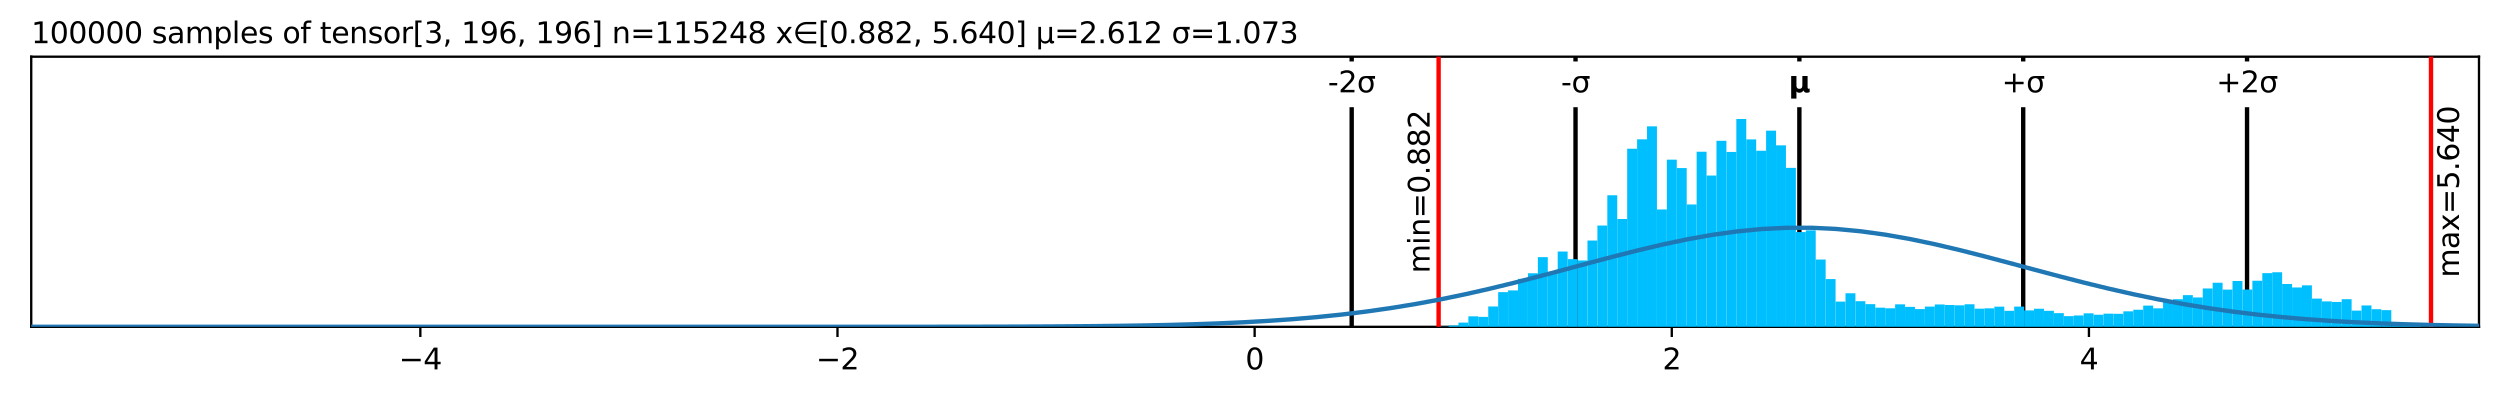 <?xml version="1.0" encoding="utf-8" standalone="no"?>
<!DOCTYPE svg PUBLIC "-//W3C//DTD SVG 1.1//EN"
  "http://www.w3.org/Graphics/SVG/1.1/DTD/svg11.dtd">
<svg xmlns:xlink="http://www.w3.org/1999/xlink" width="856.8pt" height="135.885pt" viewBox="0 0 856.8 135.885" xmlns="http://www.w3.org/2000/svg" version="1.1">
 <defs>
  <style type="text/css">*{stroke-linejoin: round; stroke-linecap: butt}</style>
 </defs>
 <g id="figure_1">
  <g id="patch_1">
   <path d="M 0 135.885 
L 856.8 135.885 
L 856.8 0 
L 0 0 
z
" style="fill: #ffffff"/>
  </g>
  <g id="axes_1">
   <g id="patch_2">
    <path d="M 10.7 112.007 
L 849.6 112.007 
L 849.6 19.427 
L 10.7 19.427 
z
" style="fill: #ffffff"/>
   </g>
   <g id="matplotlib.axis_1">
    <g id="xtick_1">
     <g id="line2d_1">
      <defs>
       <path id="m83b152a0e7" d="M 0 0 
L 0 3.5 
" style="stroke: #000000; stroke-width: 0.8"/>
      </defs>
      <g>
       <use xlink:href="#m83b152a0e7" x="144.058" y="112.007" style="stroke: #000000; stroke-width: 0.8"/>
      </g>
     </g>
     <g id="text_1">
      <!-- −4 -->
      <g transform="translate(136.687 126.605) scale(0.1 -0.1)">
       <defs>
        <path id="DejaVuSans-2212" d="M 678 2272 
L 4684 2272 
L 4684 1741 
L 678 1741 
L 678 2272 
z
" transform="scale(0.016)"/>
        <path id="DejaVuSans-34" d="M 2419 4116 
L 825 1625 
L 2419 1625 
L 2419 4116 
z
M 2253 4666 
L 3047 4666 
L 3047 1625 
L 3713 1625 
L 3713 1100 
L 3047 1100 
L 3047 0 
L 2419 0 
L 2419 1100 
L 313 1100 
L 313 1709 
L 2253 4666 
z
" transform="scale(0.016)"/>
       </defs>
       <use xlink:href="#DejaVuSans-2212"/>
       <use xlink:href="#DejaVuSans-34" x="83.789"/>
      </g>
     </g>
    </g>
    <g id="xtick_2">
     <g id="line2d_2">
      <g>
       <use xlink:href="#m83b152a0e7" x="287.023" y="112.007" style="stroke: #000000; stroke-width: 0.8"/>
      </g>
     </g>
     <g id="text_2">
      <!-- −2 -->
      <g transform="translate(279.652 126.605) scale(0.1 -0.1)">
       <defs>
        <path id="DejaVuSans-32" d="M 1228 531 
L 3431 531 
L 3431 0 
L 469 0 
L 469 531 
Q 828 903 1448 1529 
Q 2069 2156 2228 2338 
Q 2531 2678 2651 2914 
Q 2772 3150 2772 3378 
Q 2772 3750 2511 3984 
Q 2250 4219 1831 4219 
Q 1534 4219 1204 4116 
Q 875 4013 500 3803 
L 500 4441 
Q 881 4594 1212 4672 
Q 1544 4750 1819 4750 
Q 2544 4750 2975 4387 
Q 3406 4025 3406 3419 
Q 3406 3131 3298 2873 
Q 3191 2616 2906 2266 
Q 2828 2175 2409 1742 
Q 1991 1309 1228 531 
z
" transform="scale(0.016)"/>
       </defs>
       <use xlink:href="#DejaVuSans-2212"/>
       <use xlink:href="#DejaVuSans-32" x="83.789"/>
      </g>
     </g>
    </g>
    <g id="xtick_3">
     <g id="line2d_3">
      <g>
       <use xlink:href="#m83b152a0e7" x="429.989" y="112.007" style="stroke: #000000; stroke-width: 0.8"/>
      </g>
     </g>
     <g id="text_3">
      <!-- 0 -->
      <g transform="translate(426.807 126.605) scale(0.1 -0.1)">
       <defs>
        <path id="DejaVuSans-30" d="M 2034 4250 
Q 1547 4250 1301 3770 
Q 1056 3291 1056 2328 
Q 1056 1369 1301 889 
Q 1547 409 2034 409 
Q 2525 409 2770 889 
Q 3016 1369 3016 2328 
Q 3016 3291 2770 3770 
Q 2525 4250 2034 4250 
z
M 2034 4750 
Q 2819 4750 3233 4129 
Q 3647 3509 3647 2328 
Q 3647 1150 3233 529 
Q 2819 -91 2034 -91 
Q 1250 -91 836 529 
Q 422 1150 422 2328 
Q 422 3509 836 4129 
Q 1250 4750 2034 4750 
z
" transform="scale(0.016)"/>
       </defs>
       <use xlink:href="#DejaVuSans-30"/>
      </g>
     </g>
    </g>
    <g id="xtick_4">
     <g id="line2d_4">
      <g>
       <use xlink:href="#m83b152a0e7" x="572.954" y="112.007" style="stroke: #000000; stroke-width: 0.8"/>
      </g>
     </g>
     <g id="text_4">
      <!-- 2 -->
      <g transform="translate(569.773 126.605) scale(0.1 -0.1)">
       <use xlink:href="#DejaVuSans-32"/>
      </g>
     </g>
    </g>
    <g id="xtick_5">
     <g id="line2d_5">
      <g>
       <use xlink:href="#m83b152a0e7" x="715.919" y="112.007" style="stroke: #000000; stroke-width: 0.8"/>
      </g>
     </g>
     <g id="text_5">
      <!-- 4 -->
      <g transform="translate(712.738 126.605) scale(0.1 -0.1)">
       <use xlink:href="#DejaVuSans-34"/>
      </g>
     </g>
    </g>
   </g>
   <g id="matplotlib.axis_2"/>
   <g id="line2d_6">
    <path d="M 463.251 112.007 
L 463.251 19.427 
" clip-path="url(#p76dc7529df)" style="fill: none; stroke: #000000; stroke-width: 1.5; stroke-linecap: square"/>
   </g>
   <g id="line2d_7">
    <path d="M 539.965 112.007 
L 539.965 19.427 
" clip-path="url(#p76dc7529df)" style="fill: none; stroke: #000000; stroke-width: 1.5; stroke-linecap: square"/>
   </g>
   <g id="line2d_8">
    <path d="M 616.679 112.007 
L 616.679 19.427 
" clip-path="url(#p76dc7529df)" style="fill: none; stroke: #000000; stroke-width: 1.5; stroke-linecap: square"/>
   </g>
   <g id="line2d_9">
    <path d="M 693.393 112.007 
L 693.393 19.427 
" clip-path="url(#p76dc7529df)" style="fill: none; stroke: #000000; stroke-width: 1.5; stroke-linecap: square"/>
   </g>
   <g id="line2d_10">
    <path d="M 770.107 112.007 
L 770.107 19.427 
" clip-path="url(#p76dc7529df)" style="fill: none; stroke: #000000; stroke-width: 1.5; stroke-linecap: square"/>
   </g>
   <g id="patch_3">
    <path d="M 10.7 112.007 
L 10.7 19.427 
" style="fill: none; stroke: #000000; stroke-width: 0.8; stroke-linejoin: miter; stroke-linecap: square"/>
   </g>
   <g id="patch_4">
    <path d="M 849.6 112.007 
L 849.6 19.427 
" style="fill: none; stroke: #000000; stroke-width: 0.8; stroke-linejoin: miter; stroke-linecap: square"/>
   </g>
   <g id="patch_5">
    <path d="M 10.7 112.007 
L 849.6 112.007 
" style="fill: none; stroke: #000000; stroke-width: 0.8; stroke-linejoin: miter; stroke-linecap: square"/>
   </g>
   <g id="patch_6">
    <path d="M 10.7 19.427 
L 849.6 19.427 
" style="fill: none; stroke: #000000; stroke-width: 0.8; stroke-linejoin: miter; stroke-linecap: square"/>
   </g>
   <g id="text_6">
    <g id="patch_7">
     <path d="M 495.043 93.649 
L 495.043 37.785 
Q 495.043 34.785 492.043 34.785 
L 482.365 34.785 
Q 479.365 34.785 479.365 37.785 
L 479.365 93.649 
Q 479.365 96.649 482.365 96.649 
L 492.043 96.649 
Q 495.043 96.649 495.043 93.649 
z
" style="fill: #ffffff"/>
    </g>
    <!-- min=0.882 -->
    <g transform="translate(489.964 93.649) rotate(-90) scale(0.1 -0.1)">
     <defs>
      <path id="DejaVuSans-6d" d="M 3328 2828 
Q 3544 3216 3844 3400 
Q 4144 3584 4550 3584 
Q 5097 3584 5394 3201 
Q 5691 2819 5691 2113 
L 5691 0 
L 5113 0 
L 5113 2094 
Q 5113 2597 4934 2840 
Q 4756 3084 4391 3084 
Q 3944 3084 3684 2787 
Q 3425 2491 3425 1978 
L 3425 0 
L 2847 0 
L 2847 2094 
Q 2847 2600 2669 2842 
Q 2491 3084 2119 3084 
Q 1678 3084 1418 2786 
Q 1159 2488 1159 1978 
L 1159 0 
L 581 0 
L 581 3500 
L 1159 3500 
L 1159 2956 
Q 1356 3278 1631 3431 
Q 1906 3584 2284 3584 
Q 2666 3584 2933 3390 
Q 3200 3197 3328 2828 
z
" transform="scale(0.016)"/>
      <path id="DejaVuSans-69" d="M 603 3500 
L 1178 3500 
L 1178 0 
L 603 0 
L 603 3500 
z
M 603 4863 
L 1178 4863 
L 1178 4134 
L 603 4134 
L 603 4863 
z
" transform="scale(0.016)"/>
      <path id="DejaVuSans-6e" d="M 3513 2113 
L 3513 0 
L 2938 0 
L 2938 2094 
Q 2938 2591 2744 2837 
Q 2550 3084 2163 3084 
Q 1697 3084 1428 2787 
Q 1159 2491 1159 1978 
L 1159 0 
L 581 0 
L 581 3500 
L 1159 3500 
L 1159 2956 
Q 1366 3272 1645 3428 
Q 1925 3584 2291 3584 
Q 2894 3584 3203 3211 
Q 3513 2838 3513 2113 
z
" transform="scale(0.016)"/>
      <path id="DejaVuSans-3d" d="M 678 2906 
L 4684 2906 
L 4684 2381 
L 678 2381 
L 678 2906 
z
M 678 1631 
L 4684 1631 
L 4684 1100 
L 678 1100 
L 678 1631 
z
" transform="scale(0.016)"/>
      <path id="DejaVuSans-2e" d="M 684 794 
L 1344 794 
L 1344 0 
L 684 0 
L 684 794 
z
" transform="scale(0.016)"/>
      <path id="DejaVuSans-38" d="M 2034 2216 
Q 1584 2216 1326 1975 
Q 1069 1734 1069 1313 
Q 1069 891 1326 650 
Q 1584 409 2034 409 
Q 2484 409 2743 651 
Q 3003 894 3003 1313 
Q 3003 1734 2745 1975 
Q 2488 2216 2034 2216 
z
M 1403 2484 
Q 997 2584 770 2862 
Q 544 3141 544 3541 
Q 544 4100 942 4425 
Q 1341 4750 2034 4750 
Q 2731 4750 3128 4425 
Q 3525 4100 3525 3541 
Q 3525 3141 3298 2862 
Q 3072 2584 2669 2484 
Q 3125 2378 3379 2068 
Q 3634 1759 3634 1313 
Q 3634 634 3220 271 
Q 2806 -91 2034 -91 
Q 1263 -91 848 271 
Q 434 634 434 1313 
Q 434 1759 690 2068 
Q 947 2378 1403 2484 
z
M 1172 3481 
Q 1172 3119 1398 2916 
Q 1625 2713 2034 2713 
Q 2441 2713 2670 2916 
Q 2900 3119 2900 3481 
Q 2900 3844 2670 4047 
Q 2441 4250 2034 4250 
Q 1625 4250 1398 4047 
Q 1172 3844 1172 3481 
z
" transform="scale(0.016)"/>
     </defs>
     <use xlink:href="#DejaVuSans-6d"/>
     <use xlink:href="#DejaVuSans-69" x="97.412"/>
     <use xlink:href="#DejaVuSans-6e" x="125.195"/>
     <use xlink:href="#DejaVuSans-3d" x="188.574"/>
     <use xlink:href="#DejaVuSans-30" x="272.363"/>
     <use xlink:href="#DejaVuSans-2e" x="335.986"/>
     <use xlink:href="#DejaVuSans-38" x="367.773"/>
     <use xlink:href="#DejaVuSans-38" x="431.396"/>
     <use xlink:href="#DejaVuSans-32" x="495.02"/>
    </g>
   </g>
   <g id="text_7">
    <g id="patch_8">
     <path d="M 847.829 95.115 
L 847.829 36.319 
Q 847.829 33.319 844.829 33.319 
L 835.151 33.319 
Q 832.151 33.319 832.151 36.319 
L 832.151 95.115 
Q 832.151 98.115 835.151 98.115 
L 844.829 98.115 
Q 847.829 98.115 847.829 95.115 
z
" style="fill: #ffffff"/>
    </g>
    <!-- max=5.640 -->
    <g transform="translate(842.749 95.115) rotate(-90) scale(0.1 -0.1)">
     <defs>
      <path id="DejaVuSans-61" d="M 2194 1759 
Q 1497 1759 1228 1600 
Q 959 1441 959 1056 
Q 959 750 1161 570 
Q 1363 391 1709 391 
Q 2188 391 2477 730 
Q 2766 1069 2766 1631 
L 2766 1759 
L 2194 1759 
z
M 3341 1997 
L 3341 0 
L 2766 0 
L 2766 531 
Q 2569 213 2275 61 
Q 1981 -91 1556 -91 
Q 1019 -91 701 211 
Q 384 513 384 1019 
Q 384 1609 779 1909 
Q 1175 2209 1959 2209 
L 2766 2209 
L 2766 2266 
Q 2766 2663 2505 2880 
Q 2244 3097 1772 3097 
Q 1472 3097 1187 3025 
Q 903 2953 641 2809 
L 641 3341 
Q 956 3463 1253 3523 
Q 1550 3584 1831 3584 
Q 2591 3584 2966 3190 
Q 3341 2797 3341 1997 
z
" transform="scale(0.016)"/>
      <path id="DejaVuSans-78" d="M 3513 3500 
L 2247 1797 
L 3578 0 
L 2900 0 
L 1881 1375 
L 863 0 
L 184 0 
L 1544 1831 
L 300 3500 
L 978 3500 
L 1906 2253 
L 2834 3500 
L 3513 3500 
z
" transform="scale(0.016)"/>
      <path id="DejaVuSans-35" d="M 691 4666 
L 3169 4666 
L 3169 4134 
L 1269 4134 
L 1269 2991 
Q 1406 3038 1543 3061 
Q 1681 3084 1819 3084 
Q 2600 3084 3056 2656 
Q 3513 2228 3513 1497 
Q 3513 744 3044 326 
Q 2575 -91 1722 -91 
Q 1428 -91 1123 -41 
Q 819 9 494 109 
L 494 744 
Q 775 591 1075 516 
Q 1375 441 1709 441 
Q 2250 441 2565 725 
Q 2881 1009 2881 1497 
Q 2881 1984 2565 2268 
Q 2250 2553 1709 2553 
Q 1456 2553 1204 2497 
Q 953 2441 691 2322 
L 691 4666 
z
" transform="scale(0.016)"/>
      <path id="DejaVuSans-36" d="M 2113 2584 
Q 1688 2584 1439 2293 
Q 1191 2003 1191 1497 
Q 1191 994 1439 701 
Q 1688 409 2113 409 
Q 2538 409 2786 701 
Q 3034 994 3034 1497 
Q 3034 2003 2786 2293 
Q 2538 2584 2113 2584 
z
M 3366 4563 
L 3366 3988 
Q 3128 4100 2886 4159 
Q 2644 4219 2406 4219 
Q 1781 4219 1451 3797 
Q 1122 3375 1075 2522 
Q 1259 2794 1537 2939 
Q 1816 3084 2150 3084 
Q 2853 3084 3261 2657 
Q 3669 2231 3669 1497 
Q 3669 778 3244 343 
Q 2819 -91 2113 -91 
Q 1303 -91 875 529 
Q 447 1150 447 2328 
Q 447 3434 972 4092 
Q 1497 4750 2381 4750 
Q 2619 4750 2861 4703 
Q 3103 4656 3366 4563 
z
" transform="scale(0.016)"/>
     </defs>
     <use xlink:href="#DejaVuSans-6d"/>
     <use xlink:href="#DejaVuSans-61" x="97.412"/>
     <use xlink:href="#DejaVuSans-78" x="158.691"/>
     <use xlink:href="#DejaVuSans-3d" x="217.871"/>
     <use xlink:href="#DejaVuSans-35" x="301.66"/>
     <use xlink:href="#DejaVuSans-2e" x="365.283"/>
     <use xlink:href="#DejaVuSans-36" x="397.07"/>
     <use xlink:href="#DejaVuSans-34" x="460.693"/>
     <use xlink:href="#DejaVuSans-30" x="524.316"/>
    </g>
   </g>
   <g id="text_8">
    <!-- 100000 samples of tensor[3, 196, 196] n=115248 x∈[0.882, 5.640] μ=2.612 σ=1.073 -->
    <g transform="translate(10.7 14.798) scale(0.1 -0.1)">
     <defs>
      <path id="DejaVuSans-31" d="M 794 531 
L 1825 531 
L 1825 4091 
L 703 3866 
L 703 4441 
L 1819 4666 
L 2450 4666 
L 2450 531 
L 3481 531 
L 3481 0 
L 794 0 
L 794 531 
z
" transform="scale(0.016)"/>
      <path id="DejaVuSans-20" transform="scale(0.016)"/>
      <path id="DejaVuSans-73" d="M 2834 3397 
L 2834 2853 
Q 2591 2978 2328 3040 
Q 2066 3103 1784 3103 
Q 1356 3103 1142 2972 
Q 928 2841 928 2578 
Q 928 2378 1081 2264 
Q 1234 2150 1697 2047 
L 1894 2003 
Q 2506 1872 2764 1633 
Q 3022 1394 3022 966 
Q 3022 478 2636 193 
Q 2250 -91 1575 -91 
Q 1294 -91 989 -36 
Q 684 19 347 128 
L 347 722 
Q 666 556 975 473 
Q 1284 391 1588 391 
Q 1994 391 2212 530 
Q 2431 669 2431 922 
Q 2431 1156 2273 1281 
Q 2116 1406 1581 1522 
L 1381 1569 
Q 847 1681 609 1914 
Q 372 2147 372 2553 
Q 372 3047 722 3315 
Q 1072 3584 1716 3584 
Q 2034 3584 2315 3537 
Q 2597 3491 2834 3397 
z
" transform="scale(0.016)"/>
      <path id="DejaVuSans-70" d="M 1159 525 
L 1159 -1331 
L 581 -1331 
L 581 3500 
L 1159 3500 
L 1159 2969 
Q 1341 3281 1617 3432 
Q 1894 3584 2278 3584 
Q 2916 3584 3314 3078 
Q 3713 2572 3713 1747 
Q 3713 922 3314 415 
Q 2916 -91 2278 -91 
Q 1894 -91 1617 61 
Q 1341 213 1159 525 
z
M 3116 1747 
Q 3116 2381 2855 2742 
Q 2594 3103 2138 3103 
Q 1681 3103 1420 2742 
Q 1159 2381 1159 1747 
Q 1159 1113 1420 752 
Q 1681 391 2138 391 
Q 2594 391 2855 752 
Q 3116 1113 3116 1747 
z
" transform="scale(0.016)"/>
      <path id="DejaVuSans-6c" d="M 603 4863 
L 1178 4863 
L 1178 0 
L 603 0 
L 603 4863 
z
" transform="scale(0.016)"/>
      <path id="DejaVuSans-65" d="M 3597 1894 
L 3597 1613 
L 953 1613 
Q 991 1019 1311 708 
Q 1631 397 2203 397 
Q 2534 397 2845 478 
Q 3156 559 3463 722 
L 3463 178 
Q 3153 47 2828 -22 
Q 2503 -91 2169 -91 
Q 1331 -91 842 396 
Q 353 884 353 1716 
Q 353 2575 817 3079 
Q 1281 3584 2069 3584 
Q 2775 3584 3186 3129 
Q 3597 2675 3597 1894 
z
M 3022 2063 
Q 3016 2534 2758 2815 
Q 2500 3097 2075 3097 
Q 1594 3097 1305 2825 
Q 1016 2553 972 2059 
L 3022 2063 
z
" transform="scale(0.016)"/>
      <path id="DejaVuSans-6f" d="M 1959 3097 
Q 1497 3097 1228 2736 
Q 959 2375 959 1747 
Q 959 1119 1226 758 
Q 1494 397 1959 397 
Q 2419 397 2687 759 
Q 2956 1122 2956 1747 
Q 2956 2369 2687 2733 
Q 2419 3097 1959 3097 
z
M 1959 3584 
Q 2709 3584 3137 3096 
Q 3566 2609 3566 1747 
Q 3566 888 3137 398 
Q 2709 -91 1959 -91 
Q 1206 -91 779 398 
Q 353 888 353 1747 
Q 353 2609 779 3096 
Q 1206 3584 1959 3584 
z
" transform="scale(0.016)"/>
      <path id="DejaVuSans-66" d="M 2375 4863 
L 2375 4384 
L 1825 4384 
Q 1516 4384 1395 4259 
Q 1275 4134 1275 3809 
L 1275 3500 
L 2222 3500 
L 2222 3053 
L 1275 3053 
L 1275 0 
L 697 0 
L 697 3053 
L 147 3053 
L 147 3500 
L 697 3500 
L 697 3744 
Q 697 4328 969 4595 
Q 1241 4863 1831 4863 
L 2375 4863 
z
" transform="scale(0.016)"/>
      <path id="DejaVuSans-74" d="M 1172 4494 
L 1172 3500 
L 2356 3500 
L 2356 3053 
L 1172 3053 
L 1172 1153 
Q 1172 725 1289 603 
Q 1406 481 1766 481 
L 2356 481 
L 2356 0 
L 1766 0 
Q 1100 0 847 248 
Q 594 497 594 1153 
L 594 3053 
L 172 3053 
L 172 3500 
L 594 3500 
L 594 4494 
L 1172 4494 
z
" transform="scale(0.016)"/>
      <path id="DejaVuSans-72" d="M 2631 2963 
Q 2534 3019 2420 3045 
Q 2306 3072 2169 3072 
Q 1681 3072 1420 2755 
Q 1159 2438 1159 1844 
L 1159 0 
L 581 0 
L 581 3500 
L 1159 3500 
L 1159 2956 
Q 1341 3275 1631 3429 
Q 1922 3584 2338 3584 
Q 2397 3584 2469 3576 
Q 2541 3569 2628 3553 
L 2631 2963 
z
" transform="scale(0.016)"/>
      <path id="DejaVuSans-5b" d="M 550 4863 
L 1875 4863 
L 1875 4416 
L 1125 4416 
L 1125 -397 
L 1875 -397 
L 1875 -844 
L 550 -844 
L 550 4863 
z
" transform="scale(0.016)"/>
      <path id="DejaVuSans-33" d="M 2597 2516 
Q 3050 2419 3304 2112 
Q 3559 1806 3559 1356 
Q 3559 666 3084 287 
Q 2609 -91 1734 -91 
Q 1441 -91 1130 -33 
Q 819 25 488 141 
L 488 750 
Q 750 597 1062 519 
Q 1375 441 1716 441 
Q 2309 441 2620 675 
Q 2931 909 2931 1356 
Q 2931 1769 2642 2001 
Q 2353 2234 1838 2234 
L 1294 2234 
L 1294 2753 
L 1863 2753 
Q 2328 2753 2575 2939 
Q 2822 3125 2822 3475 
Q 2822 3834 2567 4026 
Q 2313 4219 1838 4219 
Q 1578 4219 1281 4162 
Q 984 4106 628 3988 
L 628 4550 
Q 988 4650 1302 4700 
Q 1616 4750 1894 4750 
Q 2613 4750 3031 4423 
Q 3450 4097 3450 3541 
Q 3450 3153 3228 2886 
Q 3006 2619 2597 2516 
z
" transform="scale(0.016)"/>
      <path id="DejaVuSans-2c" d="M 750 794 
L 1409 794 
L 1409 256 
L 897 -744 
L 494 -744 
L 750 256 
L 750 794 
z
" transform="scale(0.016)"/>
      <path id="DejaVuSans-39" d="M 703 97 
L 703 672 
Q 941 559 1184 500 
Q 1428 441 1663 441 
Q 2288 441 2617 861 
Q 2947 1281 2994 2138 
Q 2813 1869 2534 1725 
Q 2256 1581 1919 1581 
Q 1219 1581 811 2004 
Q 403 2428 403 3163 
Q 403 3881 828 4315 
Q 1253 4750 1959 4750 
Q 2769 4750 3195 4129 
Q 3622 3509 3622 2328 
Q 3622 1225 3098 567 
Q 2575 -91 1691 -91 
Q 1453 -91 1209 -44 
Q 966 3 703 97 
z
M 1959 2075 
Q 2384 2075 2632 2365 
Q 2881 2656 2881 3163 
Q 2881 3666 2632 3958 
Q 2384 4250 1959 4250 
Q 1534 4250 1286 3958 
Q 1038 3666 1038 3163 
Q 1038 2656 1286 2365 
Q 1534 2075 1959 2075 
z
" transform="scale(0.016)"/>
      <path id="DejaVuSans-5d" d="M 1947 4863 
L 1947 -844 
L 622 -844 
L 622 -397 
L 1369 -397 
L 1369 4416 
L 622 4416 
L 622 4863 
L 1947 4863 
z
" transform="scale(0.016)"/>
      <path id="DejaVuSans-2208" d="M 1072 1959 
Q 1094 1728 1291 1353 
Q 1522 919 1959 675 
Q 2388 438 2850 434 
L 5028 434 
L 5028 -63 
L 2850 -63 
Q 2250 -63 1695 246 
Q 1141 556 844 1106 
Q 547 1656 547 2241 
Q 547 2819 844 3369 
Q 1141 3919 1695 4231 
Q 2250 4544 2850 4544 
L 5028 4544 
L 5028 4047 
L 2850 4047 
Q 2388 4044 1959 3803 
Q 1525 3556 1291 3125 
Q 1091 2750 1063 2459 
L 5028 2459 
L 5028 1959 
L 1072 1959 
z
" transform="scale(0.016)"/>
      <path id="DejaVuSans-3bc" d="M 544 -1331 
L 544 3500 
L 1119 3500 
L 1119 1325 
Q 1119 872 1334 640 
Q 1550 409 1972 409 
Q 2434 409 2667 671 
Q 2900 934 2900 1459 
L 2900 3500 
L 3475 3500 
L 3475 806 
Q 3475 619 3529 530 
Q 3584 441 3700 441 
Q 3728 441 3778 458 
Q 3828 475 3916 513 
L 3916 50 
Q 3788 -22 3673 -56 
Q 3559 -91 3450 -91 
Q 3234 -91 3106 31 
Q 2978 153 2931 403 
Q 2775 156 2548 32 
Q 2322 -91 2016 -91 
Q 1697 -91 1473 31 
Q 1250 153 1119 397 
L 1119 -1331 
L 544 -1331 
z
" transform="scale(0.016)"/>
      <path id="DejaVuSans-3c3" d="M 1959 3044 
Q 1484 3044 1228 2700 
Q 959 2341 959 1747 
Q 959 1119 1226 758 
Q 1494 397 1959 397 
Q 2419 397 2687 759 
Q 2956 1122 2956 1747 
Q 2956 2319 2688 2700 
Q 2441 3044 1959 3044 
z
M 1959 3500 
L 3869 3500 
L 3869 2925 
L 3225 2925 
Q 3566 2438 3566 1747 
Q 3566 888 3138 400 
Q 2709 -91 1959 -91 
Q 1206 -91 781 400 
Q 353 888 353 1747 
Q 353 2613 781 3097 
Q 1134 3500 1959 3500 
z
" transform="scale(0.016)"/>
      <path id="DejaVuSans-37" d="M 525 4666 
L 3525 4666 
L 3525 4397 
L 1831 0 
L 1172 0 
L 2766 4134 
L 525 4134 
L 525 4666 
z
" transform="scale(0.016)"/>
     </defs>
     <use xlink:href="#DejaVuSans-31"/>
     <use xlink:href="#DejaVuSans-30" x="63.623"/>
     <use xlink:href="#DejaVuSans-30" x="127.246"/>
     <use xlink:href="#DejaVuSans-30" x="190.869"/>
     <use xlink:href="#DejaVuSans-30" x="254.492"/>
     <use xlink:href="#DejaVuSans-30" x="318.115"/>
     <use xlink:href="#DejaVuSans-20" x="381.738"/>
     <use xlink:href="#DejaVuSans-73" x="413.525"/>
     <use xlink:href="#DejaVuSans-61" x="465.625"/>
     <use xlink:href="#DejaVuSans-6d" x="526.904"/>
     <use xlink:href="#DejaVuSans-70" x="624.316"/>
     <use xlink:href="#DejaVuSans-6c" x="687.793"/>
     <use xlink:href="#DejaVuSans-65" x="715.576"/>
     <use xlink:href="#DejaVuSans-73" x="777.1"/>
     <use xlink:href="#DejaVuSans-20" x="829.199"/>
     <use xlink:href="#DejaVuSans-6f" x="860.986"/>
     <use xlink:href="#DejaVuSans-66" x="922.168"/>
     <use xlink:href="#DejaVuSans-20" x="957.373"/>
     <use xlink:href="#DejaVuSans-74" x="989.16"/>
     <use xlink:href="#DejaVuSans-65" x="1028.369"/>
     <use xlink:href="#DejaVuSans-6e" x="1089.893"/>
     <use xlink:href="#DejaVuSans-73" x="1153.271"/>
     <use xlink:href="#DejaVuSans-6f" x="1205.371"/>
     <use xlink:href="#DejaVuSans-72" x="1266.553"/>
     <use xlink:href="#DejaVuSans-5b" x="1307.666"/>
     <use xlink:href="#DejaVuSans-33" x="1346.68"/>
     <use xlink:href="#DejaVuSans-2c" x="1410.303"/>
     <use xlink:href="#DejaVuSans-20" x="1442.09"/>
     <use xlink:href="#DejaVuSans-31" x="1473.877"/>
     <use xlink:href="#DejaVuSans-39" x="1537.5"/>
     <use xlink:href="#DejaVuSans-36" x="1601.123"/>
     <use xlink:href="#DejaVuSans-2c" x="1664.746"/>
     <use xlink:href="#DejaVuSans-20" x="1696.533"/>
     <use xlink:href="#DejaVuSans-31" x="1728.32"/>
     <use xlink:href="#DejaVuSans-39" x="1791.943"/>
     <use xlink:href="#DejaVuSans-36" x="1855.566"/>
     <use xlink:href="#DejaVuSans-5d" x="1919.189"/>
     <use xlink:href="#DejaVuSans-20" x="1958.203"/>
     <use xlink:href="#DejaVuSans-6e" x="1989.99"/>
     <use xlink:href="#DejaVuSans-3d" x="2053.369"/>
     <use xlink:href="#DejaVuSans-31" x="2137.158"/>
     <use xlink:href="#DejaVuSans-31" x="2200.781"/>
     <use xlink:href="#DejaVuSans-35" x="2264.404"/>
     <use xlink:href="#DejaVuSans-32" x="2328.027"/>
     <use xlink:href="#DejaVuSans-34" x="2391.65"/>
     <use xlink:href="#DejaVuSans-38" x="2455.273"/>
     <use xlink:href="#DejaVuSans-20" x="2518.896"/>
     <use xlink:href="#DejaVuSans-78" x="2550.684"/>
     <use xlink:href="#DejaVuSans-2208" x="2609.863"/>
     <use xlink:href="#DejaVuSans-5b" x="2696.973"/>
     <use xlink:href="#DejaVuSans-30" x="2735.986"/>
     <use xlink:href="#DejaVuSans-2e" x="2799.609"/>
     <use xlink:href="#DejaVuSans-38" x="2831.396"/>
     <use xlink:href="#DejaVuSans-38" x="2895.02"/>
     <use xlink:href="#DejaVuSans-32" x="2958.643"/>
     <use xlink:href="#DejaVuSans-2c" x="3022.266"/>
     <use xlink:href="#DejaVuSans-20" x="3054.053"/>
     <use xlink:href="#DejaVuSans-35" x="3085.84"/>
     <use xlink:href="#DejaVuSans-2e" x="3149.463"/>
     <use xlink:href="#DejaVuSans-36" x="3181.25"/>
     <use xlink:href="#DejaVuSans-34" x="3244.873"/>
     <use xlink:href="#DejaVuSans-30" x="3308.496"/>
     <use xlink:href="#DejaVuSans-5d" x="3372.119"/>
     <use xlink:href="#DejaVuSans-20" x="3411.133"/>
     <use xlink:href="#DejaVuSans-3bc" x="3442.92"/>
     <use xlink:href="#DejaVuSans-3d" x="3506.543"/>
     <use xlink:href="#DejaVuSans-32" x="3590.332"/>
     <use xlink:href="#DejaVuSans-2e" x="3653.955"/>
     <use xlink:href="#DejaVuSans-36" x="3685.742"/>
     <use xlink:href="#DejaVuSans-31" x="3749.365"/>
     <use xlink:href="#DejaVuSans-32" x="3812.988"/>
     <use xlink:href="#DejaVuSans-20" x="3876.611"/>
     <use xlink:href="#DejaVuSans-3c3" x="3908.398"/>
     <use xlink:href="#DejaVuSans-3d" x="3971.777"/>
     <use xlink:href="#DejaVuSans-31" x="4055.566"/>
     <use xlink:href="#DejaVuSans-2e" x="4119.189"/>
     <use xlink:href="#DejaVuSans-30" x="4150.977"/>
     <use xlink:href="#DejaVuSans-37" x="4214.6"/>
     <use xlink:href="#DejaVuSans-33" x="4278.223"/>
    </g>
   </g>
   <g id="patch_9">
    <path d="M 493.043 112.007 
L 496.444 112.007 
L 496.444 111.93 
L 493.043 111.93 
z
" clip-path="url(#p76dc7529df)" style="fill: #00bfff"/>
   </g>
   <g id="patch_10">
    <path d="M 496.444 112.007 
L 499.845 112.007 
L 499.845 111.546 
L 496.444 111.546 
z
" clip-path="url(#p76dc7529df)" style="fill: #00bfff"/>
   </g>
   <g id="patch_11">
    <path d="M 499.845 112.007 
L 503.247 112.007 
L 503.247 110.565 
L 499.845 110.565 
z
" clip-path="url(#p76dc7529df)" style="fill: #00bfff"/>
   </g>
   <g id="patch_12">
    <path d="M 503.247 112.007 
L 506.648 112.007 
L 506.648 108.412 
L 503.247 108.412 
z
" clip-path="url(#p76dc7529df)" style="fill: #00bfff"/>
   </g>
   <g id="patch_13">
    <path d="M 506.648 112.007 
L 510.049 112.007 
L 510.049 108.605 
L 506.648 108.605 
z
" clip-path="url(#p76dc7529df)" style="fill: #00bfff"/>
   </g>
   <g id="patch_14">
    <path d="M 510.049 112.007 
L 513.45 112.007 
L 513.45 105.03 
L 510.049 105.03 
z
" clip-path="url(#p76dc7529df)" style="fill: #00bfff"/>
   </g>
   <g id="patch_15">
    <path d="M 513.45 112.007 
L 516.851 112.007 
L 516.851 100.109 
L 513.45 100.109 
z
" clip-path="url(#p76dc7529df)" style="fill: #00bfff"/>
   </g>
   <g id="patch_16">
    <path d="M 516.851 112.007 
L 520.252 112.007 
L 520.252 99.532 
L 516.851 99.532 
z
" clip-path="url(#p76dc7529df)" style="fill: #00bfff"/>
   </g>
   <g id="patch_17">
    <path d="M 520.252 112.007 
L 523.653 112.007 
L 523.653 95.573 
L 520.252 95.573 
z
" clip-path="url(#p76dc7529df)" style="fill: #00bfff"/>
   </g>
   <g id="patch_18">
    <path d="M 523.653 112.007 
L 527.054 112.007 
L 527.054 93.65 
L 523.653 93.65 
z
" clip-path="url(#p76dc7529df)" style="fill: #00bfff"/>
   </g>
   <g id="patch_19">
    <path d="M 527.054 112.007 
L 530.455 112.007 
L 530.455 88.115 
L 527.054 88.115 
z
" clip-path="url(#p76dc7529df)" style="fill: #00bfff"/>
   </g>
   <g id="patch_20">
    <path d="M 530.455 112.007 
L 533.856 112.007 
L 533.856 93.343 
L 530.455 93.343 
z
" clip-path="url(#p76dc7529df)" style="fill: #00bfff"/>
   </g>
   <g id="patch_21">
    <path d="M 533.856 112.007 
L 537.257 112.007 
L 537.257 86.212 
L 533.856 86.212 
z
" clip-path="url(#p76dc7529df)" style="fill: #00bfff"/>
   </g>
   <g id="patch_22">
    <path d="M 537.257 112.007 
L 540.658 112.007 
L 540.658 88.807 
L 537.257 88.807 
z
" clip-path="url(#p76dc7529df)" style="fill: #00bfff"/>
   </g>
   <g id="patch_23">
    <path d="M 540.658 112.007 
L 544.059 112.007 
L 544.059 89.268 
L 540.658 89.268 
z
" clip-path="url(#p76dc7529df)" style="fill: #00bfff"/>
   </g>
   <g id="patch_24">
    <path d="M 544.059 112.007 
L 547.461 112.007 
L 547.461 82.425 
L 544.059 82.425 
z
" clip-path="url(#p76dc7529df)" style="fill: #00bfff"/>
   </g>
   <g id="patch_25">
    <path d="M 547.461 112.007 
L 550.862 112.007 
L 550.862 77.293 
L 547.461 77.293 
z
" clip-path="url(#p76dc7529df)" style="fill: #00bfff"/>
   </g>
   <g id="patch_26">
    <path d="M 550.862 112.007 
L 554.263 112.007 
L 554.263 66.914 
L 550.862 66.914 
z
" clip-path="url(#p76dc7529df)" style="fill: #00bfff"/>
   </g>
   <g id="patch_27">
    <path d="M 554.263 112.007 
L 557.664 112.007 
L 557.664 75.063 
L 554.263 75.063 
z
" clip-path="url(#p76dc7529df)" style="fill: #00bfff"/>
   </g>
   <g id="patch_28">
    <path d="M 557.664 112.007 
L 561.065 112.007 
L 561.065 50.979 
L 557.664 50.979 
z
" clip-path="url(#p76dc7529df)" style="fill: #00bfff"/>
   </g>
   <g id="patch_29">
    <path d="M 561.065 112.007 
L 564.466 112.007 
L 564.466 47.75 
L 561.065 47.75 
z
" clip-path="url(#p76dc7529df)" style="fill: #00bfff"/>
   </g>
   <g id="patch_30">
    <path d="M 564.466 112.007 
L 567.867 112.007 
L 567.867 43.291 
L 564.466 43.291 
z
" clip-path="url(#p76dc7529df)" style="fill: #00bfff"/>
   </g>
   <g id="patch_31">
    <path d="M 567.867 112.007 
L 571.268 112.007 
L 571.268 71.777 
L 567.867 71.777 
z
" clip-path="url(#p76dc7529df)" style="fill: #00bfff"/>
   </g>
   <g id="patch_32">
    <path d="M 571.268 112.007 
L 574.669 112.007 
L 574.669 54.727 
L 571.268 54.727 
z
" clip-path="url(#p76dc7529df)" style="fill: #00bfff"/>
   </g>
   <g id="patch_33">
    <path d="M 574.669 112.007 
L 578.07 112.007 
L 578.07 57.591 
L 574.669 57.591 
z
" clip-path="url(#p76dc7529df)" style="fill: #00bfff"/>
   </g>
   <g id="patch_34">
    <path d="M 578.07 112.007 
L 581.471 112.007 
L 581.471 70.085 
L 578.07 70.085 
z
" clip-path="url(#p76dc7529df)" style="fill: #00bfff"/>
   </g>
   <g id="patch_35">
    <path d="M 581.471 112.007 
L 584.872 112.007 
L 584.872 51.998 
L 581.471 51.998 
z
" clip-path="url(#p76dc7529df)" style="fill: #00bfff"/>
   </g>
   <g id="patch_36">
    <path d="M 584.872 112.007 
L 588.273 112.007 
L 588.273 60.148 
L 584.872 60.148 
z
" clip-path="url(#p76dc7529df)" style="fill: #00bfff"/>
   </g>
   <g id="patch_37">
    <path d="M 588.273 112.007 
L 591.675 112.007 
L 591.675 48.25 
L 588.273 48.25 
z
" clip-path="url(#p76dc7529df)" style="fill: #00bfff"/>
   </g>
   <g id="patch_38">
    <path d="M 591.675 112.007 
L 595.076 112.007 
L 595.076 52.075 
L 591.675 52.075 
z
" clip-path="url(#p76dc7529df)" style="fill: #00bfff"/>
   </g>
   <g id="patch_39">
    <path d="M 595.076 112.007 
L 598.477 112.007 
L 598.477 40.792 
L 595.076 40.792 
z
" clip-path="url(#p76dc7529df)" style="fill: #00bfff"/>
   </g>
   <g id="patch_40">
    <path d="M 598.477 112.007 
L 601.878 112.007 
L 601.878 47.769 
L 598.477 47.769 
z
" clip-path="url(#p76dc7529df)" style="fill: #00bfff"/>
   </g>
   <g id="patch_41">
    <path d="M 601.878 112.007 
L 605.279 112.007 
L 605.279 51.652 
L 601.878 51.652 
z
" clip-path="url(#p76dc7529df)" style="fill: #00bfff"/>
   </g>
   <g id="patch_42">
    <path d="M 605.279 112.007 
L 608.68 112.007 
L 608.68 44.79 
L 605.279 44.79 
z
" clip-path="url(#p76dc7529df)" style="fill: #00bfff"/>
   </g>
   <g id="patch_43">
    <path d="M 608.68 112.007 
L 612.081 112.007 
L 612.081 49.807 
L 608.68 49.807 
z
" clip-path="url(#p76dc7529df)" style="fill: #00bfff"/>
   </g>
   <g id="patch_44">
    <path d="M 612.081 112.007 
L 615.482 112.007 
L 615.482 57.534 
L 612.081 57.534 
z
" clip-path="url(#p76dc7529df)" style="fill: #00bfff"/>
   </g>
   <g id="patch_45">
    <path d="M 615.482 112.007 
L 618.883 112.007 
L 618.883 79.542 
L 615.482 79.542 
z
" clip-path="url(#p76dc7529df)" style="fill: #00bfff"/>
   </g>
   <g id="patch_46">
    <path d="M 618.883 112.007 
L 622.284 112.007 
L 622.284 78.946 
L 618.883 78.946 
z
" clip-path="url(#p76dc7529df)" style="fill: #00bfff"/>
   </g>
   <g id="patch_47">
    <path d="M 622.284 112.007 
L 625.685 112.007 
L 625.685 88.941 
L 622.284 88.941 
z
" clip-path="url(#p76dc7529df)" style="fill: #00bfff"/>
   </g>
   <g id="patch_48">
    <path d="M 625.685 112.007 
L 629.086 112.007 
L 629.086 95.65 
L 625.685 95.65 
z
" clip-path="url(#p76dc7529df)" style="fill: #00bfff"/>
   </g>
   <g id="patch_49">
    <path d="M 629.086 112.007 
L 632.487 112.007 
L 632.487 103.357 
L 629.086 103.357 
z
" clip-path="url(#p76dc7529df)" style="fill: #00bfff"/>
   </g>
   <g id="patch_50">
    <path d="M 632.487 112.007 
L 635.889 112.007 
L 635.889 100.513 
L 632.487 100.513 
z
" clip-path="url(#p76dc7529df)" style="fill: #00bfff"/>
   </g>
   <g id="patch_51">
    <path d="M 635.889 112.007 
L 639.29 112.007 
L 639.29 103.223 
L 635.889 103.223 
z
" clip-path="url(#p76dc7529df)" style="fill: #00bfff"/>
   </g>
   <g id="patch_52">
    <path d="M 639.29 112.007 
L 642.691 112.007 
L 642.691 104.222 
L 639.29 104.222 
z
" clip-path="url(#p76dc7529df)" style="fill: #00bfff"/>
   </g>
   <g id="patch_53">
    <path d="M 642.691 112.007 
L 646.092 112.007 
L 646.092 105.452 
L 642.691 105.452 
z
" clip-path="url(#p76dc7529df)" style="fill: #00bfff"/>
   </g>
   <g id="patch_54">
    <path d="M 646.092 112.007 
L 649.493 112.007 
L 649.493 105.645 
L 646.092 105.645 
z
" clip-path="url(#p76dc7529df)" style="fill: #00bfff"/>
   </g>
   <g id="patch_55">
    <path d="M 649.493 112.007 
L 652.894 112.007 
L 652.894 104.299 
L 649.493 104.299 
z
" clip-path="url(#p76dc7529df)" style="fill: #00bfff"/>
   </g>
   <g id="patch_56">
    <path d="M 652.894 112.007 
L 656.295 112.007 
L 656.295 105.164 
L 652.894 105.164 
z
" clip-path="url(#p76dc7529df)" style="fill: #00bfff"/>
   </g>
   <g id="patch_57">
    <path d="M 656.295 112.007 
L 659.696 112.007 
L 659.696 105.914 
L 656.295 105.914 
z
" clip-path="url(#p76dc7529df)" style="fill: #00bfff"/>
   </g>
   <g id="patch_58">
    <path d="M 659.696 112.007 
L 663.097 112.007 
L 663.097 105.087 
L 659.696 105.087 
z
" clip-path="url(#p76dc7529df)" style="fill: #00bfff"/>
   </g>
   <g id="patch_59">
    <path d="M 663.097 112.007 
L 666.498 112.007 
L 666.498 104.357 
L 663.097 104.357 
z
" clip-path="url(#p76dc7529df)" style="fill: #00bfff"/>
   </g>
   <g id="patch_60">
    <path d="M 666.498 112.007 
L 669.899 112.007 
L 669.899 104.53 
L 666.498 104.53 
z
" clip-path="url(#p76dc7529df)" style="fill: #00bfff"/>
   </g>
   <g id="patch_61">
    <path d="M 669.899 112.007 
L 673.3 112.007 
L 673.3 104.645 
L 669.899 104.645 
z
" clip-path="url(#p76dc7529df)" style="fill: #00bfff"/>
   </g>
   <g id="patch_62">
    <path d="M 673.3 112.007 
L 676.701 112.007 
L 676.701 104.28 
L 673.3 104.28 
z
" clip-path="url(#p76dc7529df)" style="fill: #00bfff"/>
   </g>
   <g id="patch_63">
    <path d="M 676.701 112.007 
L 680.103 112.007 
L 680.103 105.779 
L 676.701 105.779 
z
" clip-path="url(#p76dc7529df)" style="fill: #00bfff"/>
   </g>
   <g id="patch_64">
    <path d="M 680.103 112.007 
L 683.504 112.007 
L 683.504 105.664 
L 680.103 105.664 
z
" clip-path="url(#p76dc7529df)" style="fill: #00bfff"/>
   </g>
   <g id="patch_65">
    <path d="M 683.504 112.007 
L 686.905 112.007 
L 686.905 105.106 
L 683.504 105.106 
z
" clip-path="url(#p76dc7529df)" style="fill: #00bfff"/>
   </g>
   <g id="patch_66">
    <path d="M 686.905 112.007 
L 690.306 112.007 
L 690.306 106.51 
L 686.905 106.51 
z
" clip-path="url(#p76dc7529df)" style="fill: #00bfff"/>
   </g>
   <g id="patch_67">
    <path d="M 690.306 112.007 
L 693.707 112.007 
L 693.707 105.087 
L 690.306 105.087 
z
" clip-path="url(#p76dc7529df)" style="fill: #00bfff"/>
   </g>
   <g id="patch_68">
    <path d="M 693.707 112.007 
L 697.108 112.007 
L 697.108 106.375 
L 693.707 106.375 
z
" clip-path="url(#p76dc7529df)" style="fill: #00bfff"/>
   </g>
   <g id="patch_69">
    <path d="M 697.108 112.007 
L 700.509 112.007 
L 700.509 105.818 
L 697.108 105.818 
z
" clip-path="url(#p76dc7529df)" style="fill: #00bfff"/>
   </g>
   <g id="patch_70">
    <path d="M 700.509 112.007 
L 703.91 112.007 
L 703.91 106.529 
L 700.509 106.529 
z
" clip-path="url(#p76dc7529df)" style="fill: #00bfff"/>
   </g>
   <g id="patch_71">
    <path d="M 703.91 112.007 
L 707.311 112.007 
L 707.311 107.317 
L 703.91 107.317 
z
" clip-path="url(#p76dc7529df)" style="fill: #00bfff"/>
   </g>
   <g id="patch_72">
    <path d="M 707.311 112.007 
L 710.712 112.007 
L 710.712 108.355 
L 707.311 108.355 
z
" clip-path="url(#p76dc7529df)" style="fill: #00bfff"/>
   </g>
   <g id="patch_73">
    <path d="M 710.712 112.007 
L 714.113 112.007 
L 714.113 108.124 
L 710.712 108.124 
z
" clip-path="url(#p76dc7529df)" style="fill: #00bfff"/>
   </g>
   <g id="patch_74">
    <path d="M 714.113 112.007 
L 717.514 112.007 
L 717.514 107.394 
L 714.113 107.394 
z
" clip-path="url(#p76dc7529df)" style="fill: #00bfff"/>
   </g>
   <g id="patch_75">
    <path d="M 717.514 112.007 
L 720.915 112.007 
L 720.915 107.874 
L 717.514 107.874 
z
" clip-path="url(#p76dc7529df)" style="fill: #00bfff"/>
   </g>
   <g id="patch_76">
    <path d="M 720.915 112.007 
L 724.317 112.007 
L 724.317 107.509 
L 720.915 107.509 
z
" clip-path="url(#p76dc7529df)" style="fill: #00bfff"/>
   </g>
   <g id="patch_77">
    <path d="M 724.317 112.007 
L 727.718 112.007 
L 727.718 107.548 
L 724.317 107.548 
z
" clip-path="url(#p76dc7529df)" style="fill: #00bfff"/>
   </g>
   <g id="patch_78">
    <path d="M 727.718 112.007 
L 731.119 112.007 
L 731.119 106.702 
L 727.718 106.702 
z
" clip-path="url(#p76dc7529df)" style="fill: #00bfff"/>
   </g>
   <g id="patch_79">
    <path d="M 731.119 112.007 
L 734.52 112.007 
L 734.52 106.144 
L 731.119 106.144 
z
" clip-path="url(#p76dc7529df)" style="fill: #00bfff"/>
   </g>
   <g id="patch_80">
    <path d="M 734.52 112.007 
L 737.921 112.007 
L 737.921 104.741 
L 734.52 104.741 
z
" clip-path="url(#p76dc7529df)" style="fill: #00bfff"/>
   </g>
   <g id="patch_81">
    <path d="M 737.921 112.007 
L 741.322 112.007 
L 741.322 105.664 
L 737.921 105.664 
z
" clip-path="url(#p76dc7529df)" style="fill: #00bfff"/>
   </g>
   <g id="patch_82">
    <path d="M 741.322 112.007 
L 744.723 112.007 
L 744.723 103.127 
L 741.322 103.127 
z
" clip-path="url(#p76dc7529df)" style="fill: #00bfff"/>
   </g>
   <g id="patch_83">
    <path d="M 744.723 112.007 
L 748.124 112.007 
L 748.124 102.531 
L 744.723 102.531 
z
" clip-path="url(#p76dc7529df)" style="fill: #00bfff"/>
   </g>
   <g id="patch_84">
    <path d="M 748.124 112.007 
L 751.525 112.007 
L 751.525 101.147 
L 748.124 101.147 
z
" clip-path="url(#p76dc7529df)" style="fill: #00bfff"/>
   </g>
   <g id="patch_85">
    <path d="M 751.525 112.007 
L 754.926 112.007 
L 754.926 101.954 
L 751.525 101.954 
z
" clip-path="url(#p76dc7529df)" style="fill: #00bfff"/>
   </g>
   <g id="patch_86">
    <path d="M 754.926 112.007 
L 758.327 112.007 
L 758.327 98.859 
L 754.926 98.859 
z
" clip-path="url(#p76dc7529df)" style="fill: #00bfff"/>
   </g>
   <g id="patch_87">
    <path d="M 758.327 112.007 
L 761.728 112.007 
L 761.728 96.899 
L 758.327 96.899 
z
" clip-path="url(#p76dc7529df)" style="fill: #00bfff"/>
   </g>
   <g id="patch_88">
    <path d="M 761.728 112.007 
L 765.129 112.007 
L 765.129 99.263 
L 761.728 99.263 
z
" clip-path="url(#p76dc7529df)" style="fill: #00bfff"/>
   </g>
   <g id="patch_89">
    <path d="M 765.129 112.007 
L 768.53 112.007 
L 768.53 96.303 
L 765.129 96.303 
z
" clip-path="url(#p76dc7529df)" style="fill: #00bfff"/>
   </g>
   <g id="patch_90">
    <path d="M 768.53 112.007 
L 771.932 112.007 
L 771.932 99.225 
L 768.53 99.225 
z
" clip-path="url(#p76dc7529df)" style="fill: #00bfff"/>
   </g>
   <g id="patch_91">
    <path d="M 771.932 112.007 
L 775.333 112.007 
L 775.333 96.207 
L 771.932 96.207 
z
" clip-path="url(#p76dc7529df)" style="fill: #00bfff"/>
   </g>
   <g id="patch_92">
    <path d="M 775.333 112.007 
L 778.734 112.007 
L 778.734 93.612 
L 775.333 93.612 
z
" clip-path="url(#p76dc7529df)" style="fill: #00bfff"/>
   </g>
   <g id="patch_93">
    <path d="M 778.734 112.007 
L 782.135 112.007 
L 782.135 93.305 
L 778.734 93.305 
z
" clip-path="url(#p76dc7529df)" style="fill: #00bfff"/>
   </g>
   <g id="patch_94">
    <path d="M 782.135 112.007 
L 785.536 112.007 
L 785.536 97.341 
L 782.135 97.341 
z
" clip-path="url(#p76dc7529df)" style="fill: #00bfff"/>
   </g>
   <g id="patch_95">
    <path d="M 785.536 112.007 
L 788.937 112.007 
L 788.937 98.513 
L 785.536 98.513 
z
" clip-path="url(#p76dc7529df)" style="fill: #00bfff"/>
   </g>
   <g id="patch_96">
    <path d="M 788.937 112.007 
L 792.338 112.007 
L 792.338 97.783 
L 788.937 97.783 
z
" clip-path="url(#p76dc7529df)" style="fill: #00bfff"/>
   </g>
   <g id="patch_97">
    <path d="M 792.338 112.007 
L 795.739 112.007 
L 795.739 102.339 
L 792.338 102.339 
z
" clip-path="url(#p76dc7529df)" style="fill: #00bfff"/>
   </g>
   <g id="patch_98">
    <path d="M 795.739 112.007 
L 799.14 112.007 
L 799.14 103.3 
L 795.739 103.3 
z
" clip-path="url(#p76dc7529df)" style="fill: #00bfff"/>
   </g>
   <g id="patch_99">
    <path d="M 799.14 112.007 
L 802.541 112.007 
L 802.541 103.473 
L 799.14 103.473 
z
" clip-path="url(#p76dc7529df)" style="fill: #00bfff"/>
   </g>
   <g id="patch_100">
    <path d="M 802.541 112.007 
L 805.942 112.007 
L 805.942 102.531 
L 802.541 102.531 
z
" clip-path="url(#p76dc7529df)" style="fill: #00bfff"/>
   </g>
   <g id="patch_101">
    <path d="M 805.942 112.007 
L 809.343 112.007 
L 809.343 106.452 
L 805.942 106.452 
z
" clip-path="url(#p76dc7529df)" style="fill: #00bfff"/>
   </g>
   <g id="patch_102">
    <path d="M 809.343 112.007 
L 812.744 112.007 
L 812.744 104.684 
L 809.343 104.684 
z
" clip-path="url(#p76dc7529df)" style="fill: #00bfff"/>
   </g>
   <g id="patch_103">
    <path d="M 812.745 112.007 
L 816.146 112.007 
L 816.146 105.971 
L 812.745 105.971 
z
" clip-path="url(#p76dc7529df)" style="fill: #00bfff"/>
   </g>
   <g id="patch_104">
    <path d="M 816.146 112.007 
L 819.547 112.007 
L 819.547 106.298 
L 816.146 106.298 
z
" clip-path="url(#p76dc7529df)" style="fill: #00bfff"/>
   </g>
   <g id="patch_105">
    <path d="M 819.547 112.007 
L 822.948 112.007 
L 822.948 110.815 
L 819.547 110.815 
z
" clip-path="url(#p76dc7529df)" style="fill: #00bfff"/>
   </g>
   <g id="patch_106">
    <path d="M 822.948 112.007 
L 826.349 112.007 
L 826.349 111.488 
L 822.948 111.488 
z
" clip-path="url(#p76dc7529df)" style="fill: #00bfff"/>
   </g>
   <g id="patch_107">
    <path d="M 826.349 112.007 
L 829.75 112.007 
L 829.75 111.757 
L 826.349 111.757 
z
" clip-path="url(#p76dc7529df)" style="fill: #00bfff"/>
   </g>
   <g id="patch_108">
    <path d="M 829.75 112.007 
L 833.151 112.007 
L 833.151 111.968 
L 829.75 111.968 
z
" clip-path="url(#p76dc7529df)" style="fill: #00bfff"/>
   </g>
   <g id="line2d_11">
    <path d="M 493.043 112.007 
L 493.043 19.427 
" clip-path="url(#p76dc7529df)" style="fill: none; stroke: #ff0000; stroke-width: 1.5; stroke-linecap: square"/>
   </g>
   <g id="line2d_12">
    <path d="M 833.151 112.007 
L 833.151 19.427 
" clip-path="url(#p76dc7529df)" style="fill: none; stroke: #ff0000; stroke-width: 1.5; stroke-linecap: square"/>
   </g>
   <g id="line2d_13">
    <path d="M 10.7 112.007 
L 19.174 112.007 
L 27.647 112.007 
L 36.121 112.007 
L 44.595 112.007 
L 53.069 112.007 
L 61.542 112.007 
L 70.016 112.007 
L 78.49 112.007 
L 86.964 112.007 
L 95.437 112.007 
L 103.911 112.007 
L 112.385 112.007 
L 120.859 112.007 
L 129.332 112.007 
L 137.806 112.007 
L 146.28 112.007 
L 154.754 112.007 
L 163.227 112.007 
L 171.701 112.007 
L 180.175 112.007 
L 188.648 112.007 
L 197.122 112.007 
L 205.596 112.007 
L 214.07 112.007 
L 222.543 112.007 
L 231.017 112.007 
L 239.491 112.007 
L 247.965 112.007 
L 256.438 112.006 
L 264.912 112.006 
L 273.386 112.005 
L 281.86 112.004 
L 290.333 112.003 
L 298.807 112 
L 307.281 111.997 
L 315.755 111.991 
L 324.228 111.983 
L 332.702 111.971 
L 341.176 111.953 
L 349.649 111.927 
L 358.123 111.891 
L 366.597 111.839 
L 375.071 111.768 
L 383.544 111.671 
L 392.018 111.54 
L 400.492 111.366 
L 408.966 111.137 
L 417.439 110.841 
L 425.913 110.463 
L 434.387 109.987 
L 442.861 109.397 
L 451.334 108.675 
L 459.808 107.805 
L 468.282 106.772 
L 476.756 105.565 
L 485.229 104.175 
L 493.703 102.601 
L 502.177 100.847 
L 510.651 98.926 
L 519.124 96.862 
L 527.598 94.684 
L 536.072 92.432 
L 544.545 90.157 
L 553.019 87.913 
L 561.493 85.761 
L 569.967 83.763 
L 578.44 81.982 
L 586.914 80.475 
L 595.388 79.295 
L 603.862 78.481 
L 612.335 78.065 
L 620.809 78.059 
L 629.283 78.466 
L 637.757 79.27 
L 646.23 80.441 
L 654.704 81.94 
L 663.178 83.715 
L 671.652 85.708 
L 680.125 87.858 
L 688.599 90.1 
L 697.073 92.375 
L 705.546 94.627 
L 714.02 96.808 
L 722.494 98.876 
L 730.968 100.8 
L 739.441 102.559 
L 747.915 104.137 
L 756.389 105.532 
L 764.863 106.744 
L 773.336 107.781 
L 781.81 108.655 
L 790.284 109.38 
L 798.758 109.974 
L 807.231 110.452 
L 815.705 110.832 
L 824.179 111.13 
L 832.653 111.361 
L 841.126 111.536 
L 849.6 111.668 
" clip-path="url(#p76dc7529df)" style="fill: none; stroke: #1f77b4; stroke-width: 1.5; stroke-linecap: square"/>
   </g>
   <g id="text_9">
    <g id="patch_109">
     <path d="M 455.097 36.735 
L 471.405 36.735 
Q 474.405 36.735 474.405 33.735 
L 474.405 24.056 
Q 474.405 21.056 471.405 21.056 
L 455.097 21.056 
Q 452.097 21.056 452.097 24.056 
L 452.097 33.735 
Q 452.097 36.735 455.097 36.735 
z
" style="fill: #ffffff"/>
    </g>
    <!-- -2σ -->
    <g transform="translate(455.097 31.655) scale(0.1 -0.1)">
     <defs>
      <path id="DejaVuSans-2d" d="M 313 2009 
L 1997 2009 
L 1997 1497 
L 313 1497 
L 313 2009 
z
" transform="scale(0.016)"/>
     </defs>
     <use xlink:href="#DejaVuSans-2d"/>
     <use xlink:href="#DejaVuSans-32" x="36.084"/>
     <use xlink:href="#DejaVuSans-3c3" x="99.707"/>
    </g>
   </g>
   <g id="text_10">
    <g id="patch_110">
     <path d="M 534.992 36.735 
L 544.938 36.735 
Q 547.938 36.735 547.938 33.735 
L 547.938 24.056 
Q 547.938 21.056 544.938 21.056 
L 534.992 21.056 
Q 531.992 21.056 531.992 24.056 
L 531.992 33.735 
Q 531.992 36.735 534.992 36.735 
z
" style="fill: #ffffff"/>
    </g>
    <!-- -σ -->
    <g transform="translate(534.992 31.655) scale(0.1 -0.1)">
     <use xlink:href="#DejaVuSans-2d"/>
     <use xlink:href="#DejaVuSans-3c3" x="36.084"/>
    </g>
   </g>
   <g id="text_11">
    <g id="patch_111">
     <path d="M 613 36.735 
L 620.358 36.735 
Q 623.358 36.735 623.358 33.735 
L 623.358 24.056 
Q 623.358 21.056 620.358 21.056 
L 613 21.056 
Q 610 21.056 610 24.056 
L 610 33.735 
Q 610 36.735 613 36.735 
z
" style="fill: #ffffff"/>
    </g>
    <!-- μ -->
    <g transform="translate(613 31.644) scale(0.1 -0.1)">
     <defs>
      <path id="DejaVuSans-Bold-3bc" d="M 544 -1338 
L 544 3500 
L 1672 3500 
L 1672 1466 
Q 1672 1103 1828 926 
Q 1984 750 2303 750 
Q 2625 750 2781 926 
Q 2938 1103 2938 1466 
L 2938 3500 
L 4063 3500 
L 4063 1159 
Q 4063 938 4114 850 
Q 4166 763 4288 763 
Q 4344 763 4395 778 
Q 4447 794 4506 831 
L 4506 50 
Q 4341 -22 4195 -56 
Q 4050 -91 3909 -91 
Q 3631 -91 3454 26 
Q 3278 144 3169 403 
Q 3022 156 2811 32 
Q 2600 -91 2322 -91 
Q 2091 -91 1928 -17 
Q 1766 56 1672 206 
L 1672 -1338 
L 544 -1338 
z
" transform="scale(0.016)"/>
     </defs>
     <use xlink:href="#DejaVuSans-Bold-3bc"/>
    </g>
   </g>
   <g id="text_12">
    <g id="patch_112">
     <path d="M 686.034 36.735 
L 700.751 36.735 
Q 703.751 36.735 703.751 33.735 
L 703.751 24.056 
Q 703.751 21.056 700.751 21.056 
L 686.034 21.056 
Q 683.034 21.056 683.034 24.056 
L 683.034 33.735 
Q 683.034 36.735 686.034 36.735 
z
" style="fill: #ffffff"/>
    </g>
    <!-- +σ -->
    <g transform="translate(686.034 31.655) scale(0.1 -0.1)">
     <defs>
      <path id="DejaVuSans-2b" d="M 2944 4013 
L 2944 2272 
L 4684 2272 
L 4684 1741 
L 2944 1741 
L 2944 0 
L 2419 0 
L 2419 1741 
L 678 1741 
L 678 2272 
L 2419 2272 
L 2419 4013 
L 2944 4013 
z
" transform="scale(0.016)"/>
     </defs>
     <use xlink:href="#DejaVuSans-2b"/>
     <use xlink:href="#DejaVuSans-3c3" x="83.789"/>
    </g>
   </g>
   <g id="text_13">
    <g id="patch_113">
     <path d="M 759.567 36.735 
L 780.647 36.735 
Q 783.647 36.735 783.647 33.735 
L 783.647 24.056 
Q 783.647 21.056 780.647 21.056 
L 759.567 21.056 
Q 756.567 21.056 756.567 24.056 
L 756.567 33.735 
Q 756.567 36.735 759.567 36.735 
z
" style="fill: #ffffff"/>
    </g>
    <!-- +2σ -->
    <g transform="translate(759.567 31.655) scale(0.1 -0.1)">
     <use xlink:href="#DejaVuSans-2b"/>
     <use xlink:href="#DejaVuSans-32" x="83.789"/>
     <use xlink:href="#DejaVuSans-3c3" x="147.412"/>
    </g>
   </g>
  </g>
 </g>
 <defs>
  <clipPath id="p76dc7529df">
   <rect x="10.7" y="19.427" width="838.9" height="92.579"/>
  </clipPath>
 </defs>
</svg>
